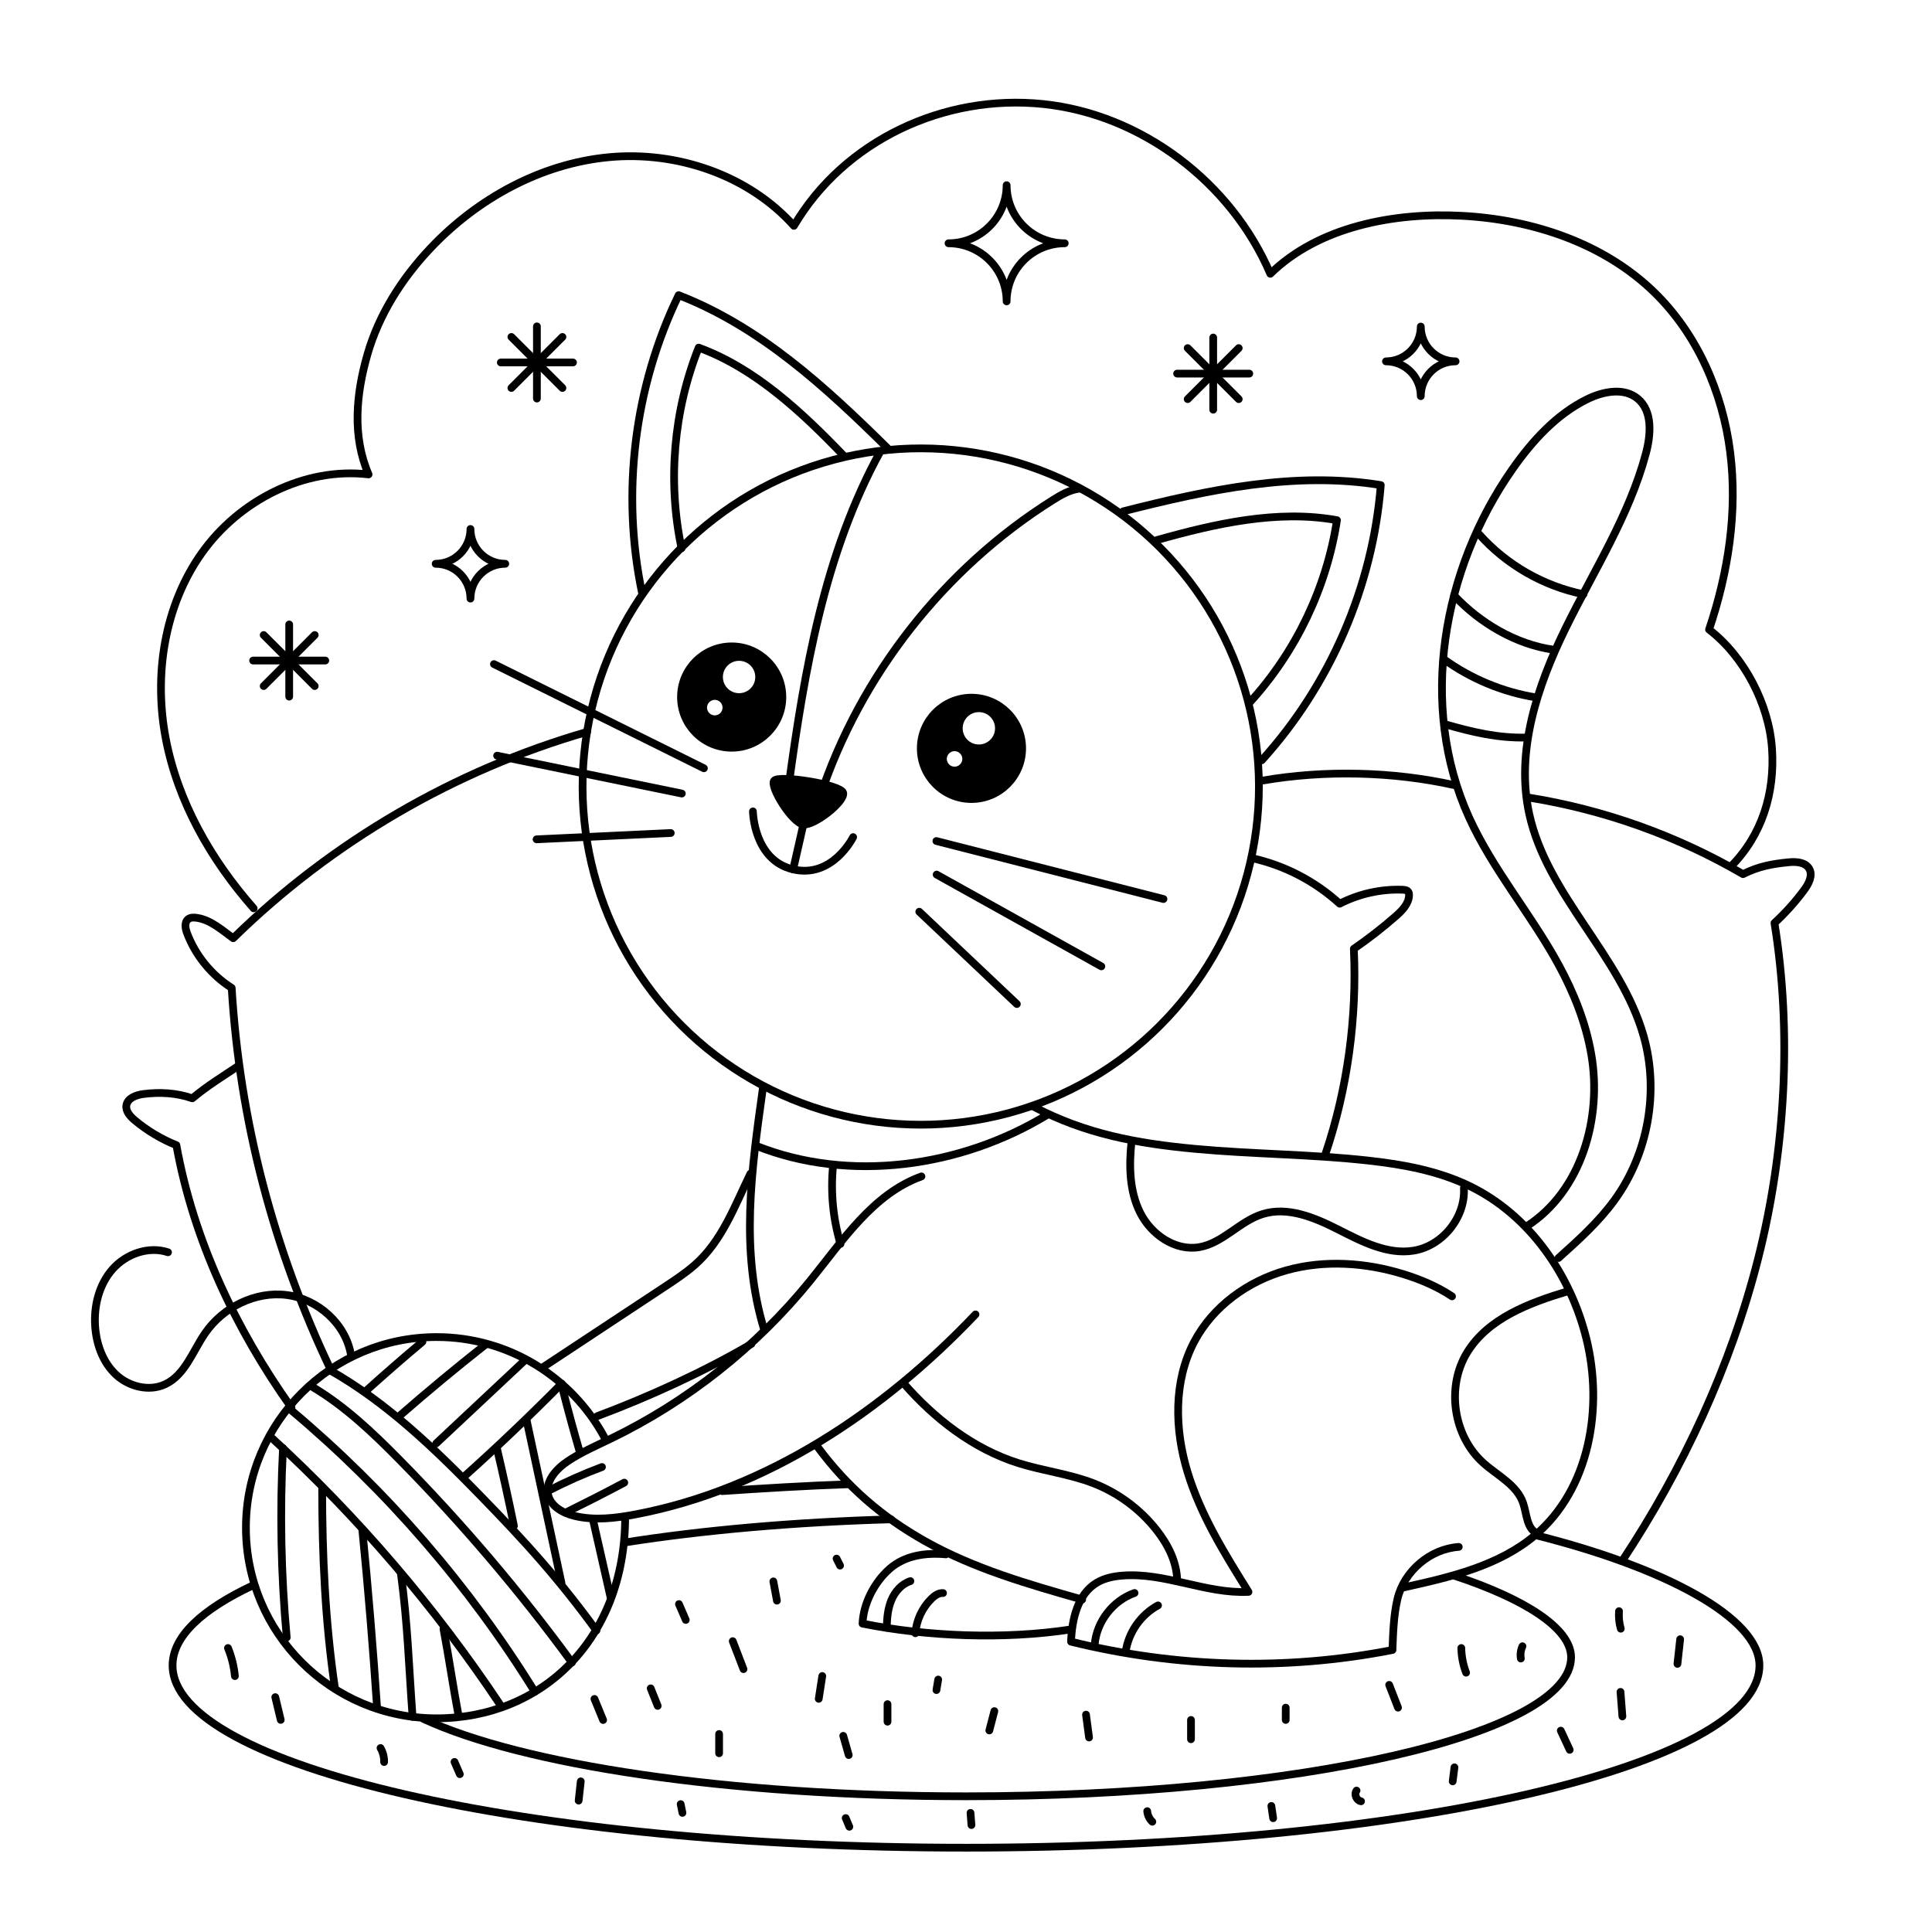 <?xml version="1.0" encoding="utf-8"?>
<!-- Generator: Adobe Illustrator 27.5.0, SVG Export Plug-In . SVG Version: 6.00 Build 0)  -->
<svg version="1.1" xmlns="http://www.w3.org/2000/svg" xmlns:xlink="http://www.w3.org/1999/xlink" x="0px" y="0px"
	 viewBox="0 0 500 500" style="enable-background:new 0 0 500 500;" xml:space="preserve">
<g id="BACKGROUND">
	<rect style="fill:#FFFFFF;" width="500" height="500"/>
</g>
<g id="OBJECTS">
	<g>
		<g>
			<g>
				<path style="fill:none;stroke:#000000;stroke-width:2;stroke-linecap:round;stroke-linejoin:round;stroke-miterlimit:10;" d="
					M161.791,392.83c-0.118,31.491-21.564,51.869-48.81,51.869s-49.334-22.087-49.334-49.334c0-27.246,22.087-49.334,49.334-49.334
					c18.732,0,35.025,10.44,43.379,25.818"/>
				<path style="fill:none;stroke:#000000;stroke-width:2;stroke-linecap:round;stroke-linejoin:round;stroke-miterlimit:10;" d="
					M69.989,371.804c22.575,20.683,42.636,44.107,59.602,69.594"/>
				<path style="fill:none;stroke:#000000;stroke-width:2;stroke-linecap:round;stroke-linejoin:round;stroke-miterlimit:10;" d="
					M75.395,364.982c24.687,20.737,46.047,45.425,63.018,72.838"/>
				<path style="fill:none;stroke:#000000;stroke-width:2;stroke-linecap:round;stroke-linejoin:round;stroke-miterlimit:10;" d="
					M80.86,358.931c8.427,5.008,15.608,11.838,22.489,18.82c16.146,16.383,31.091,33.951,44.674,52.514"/>
				<path style="fill:none;stroke:#000000;stroke-width:2;stroke-linecap:round;stroke-linejoin:round;stroke-miterlimit:10;" d="
					M85.209,354.519c14.893,8.408,27.35,20.472,39.277,32.73c5.403,5.552,10.737,11.175,15.812,17.028
					c4.939,5.695,9.631,11.604,14.057,17.706"/>
				<path style="fill:none;stroke:#000000;stroke-width:2;stroke-linecap:round;stroke-linejoin:round;stroke-miterlimit:10;" d="
					M94.536,360.127c4.854-4.38,9.785-8.674,14.792-12.879"/>
				<path style="fill:none;stroke:#000000;stroke-width:2;stroke-linecap:round;stroke-linejoin:round;stroke-miterlimit:10;" d="
					M120.488,381.799c8.529-7.656,16.828-15.569,24.882-23.724"/>
				<path style="fill:none;stroke:#000000;stroke-width:2;stroke-linecap:round;stroke-linejoin:round;stroke-miterlimit:10;" d="
					M103.45,366.393c7.249-6.335,14.662-12.484,22.228-18.437"/>
				<path style="fill:none;stroke:#000000;stroke-width:2;stroke-linecap:round;stroke-linejoin:round;stroke-miterlimit:10;" d="
					M112.87,373.567c7.626-7.147,15.252-14.295,22.878-21.442"/>
				<path style="fill:none;stroke:#000000;stroke-width:2;stroke-linecap:round;stroke-linejoin:round;stroke-miterlimit:10;" d="
					M73.244,374.751c-0.851,16.338-0.529,32.737,0.961,49.03"/>
				<path style="fill:none;stroke:#000000;stroke-width:2;stroke-linecap:round;stroke-linejoin:round;stroke-miterlimit:10;" d="
					M83.374,384.906c0.012,17.618,0.758,34.741,3.333,52.169"/>
				<path style="fill:none;stroke:#000000;stroke-width:2;stroke-linecap:round;stroke-linejoin:round;stroke-miterlimit:10;" d="
					M93.745,395.671c1.572,15.717,2.787,30.773,3.857,46.532"/>
				<path style="fill:none;stroke:#000000;stroke-width:2;stroke-linecap:round;stroke-linejoin:round;stroke-miterlimit:10;" d="
					M103.755,407.21c1.796,13.524,2.018,23.503,3.019,37.109"/>
				<path style="fill:none;stroke:#000000;stroke-width:2;stroke-linecap:round;stroke-linejoin:round;stroke-miterlimit:10;" d="
					M114.778,421.566c1.534,8.208,2.341,14.139,3.876,22.347"/>
				<path style="fill:none;stroke:#000000;stroke-width:2;stroke-linecap:round;stroke-linejoin:round;stroke-miterlimit:10;" d="
					M128.618,374.909c1.562,6.641,3.025,13.305,4.389,19.99"/>
				<path style="fill:none;stroke:#000000;stroke-width:2;stroke-linecap:round;stroke-linejoin:round;stroke-miterlimit:10;" d="
					M136.292,367.579c3.004,14.03,6.009,28.06,9.013,42.089"/>
				<path style="fill:none;stroke:#000000;stroke-width:2;stroke-linecap:round;stroke-linejoin:round;stroke-miterlimit:10;" d="
					M145.611,359.509c1.407,5.534,2.911,11.044,4.51,16.526"/>
				<path style="fill:none;stroke:#000000;stroke-width:2;stroke-linecap:round;stroke-linejoin:round;stroke-miterlimit:10;" d="
					M153.406,393.071c1.524,6.721,3.049,13.442,4.573,20.163"/>
			</g>
			<path style="fill:none;stroke:#000000;stroke-width:2;stroke-linecap:round;stroke-linejoin:round;stroke-miterlimit:10;" d="
				M90.851,350.792c-1.258-8.068-8.535-14.61-16.635-15.642c-8.1-1.032-16.47,3.131-21.109,9.851
				c-3.231,4.68-5.194,10.812-10.337,13.238c-4.167,1.965-9.406,0.647-12.774-2.497c-3.368-3.143-5.033-7.792-5.368-12.387
				c-0.385-5.298,0.969-10.87,4.475-14.86c3.506-3.99,9.339-6.074,14.382-4.405"/>
		</g>
		<g>
			<g>
				<g>
					<g>
						<g>
							
								<circle style="stroke:#000000;stroke-width:2;stroke-linecap:round;stroke-linejoin:round;stroke-miterlimit:10;" cx="251.413" cy="193.675" r="13.117"/>
							
								<circle style="fill:#FFFFFF;stroke:#000000;stroke-width:2;stroke-linecap:round;stroke-linejoin:round;stroke-miterlimit:10;" cx="253.328" cy="188.485" r="5.189"/>
							
								<path style="fill:#FFFFFF;stroke:#000000;stroke-width:2;stroke-linecap:round;stroke-linejoin:round;stroke-miterlimit:10;" d="
								M244.034,196.407c0,1.66,1.346,3.006,3.006,3.006c1.66,0,3.006-1.346,3.006-3.006c0-1.66-1.346-3.006-3.006-3.006
								C245.38,193.401,244.034,194.747,244.034,196.407z"/>
						</g>
						<g>
							
								<circle style="stroke:#000000;stroke-width:2;stroke-linecap:round;stroke-linejoin:round;stroke-miterlimit:10;" cx="189.358" cy="180.398" r="13.117"/>
							
								<circle style="fill:#FFFFFF;stroke:#000000;stroke-width:2;stroke-linecap:round;stroke-linejoin:round;stroke-miterlimit:10;" cx="191.274" cy="175.208" r="5.189"/>
							
								<circle style="fill:#FFFFFF;stroke:#000000;stroke-width:2;stroke-linecap:round;stroke-linejoin:round;stroke-miterlimit:10;" cx="184.986" cy="183.13" r="3.006"/>
						</g>
						<path style="stroke:#000000;stroke-width:2;stroke-linecap:round;stroke-linejoin:round;stroke-miterlimit:10;" d="
							M207.909,213.366c2.884,0.348,10.852-5.972,10.303-8.17c-0.549-2.198-16.623-4.671-17.859-3.16
							C199.116,203.547,205.025,213.018,207.909,213.366z"/>
						
							<line style="stroke:#000000;stroke-width:2;stroke-linecap:round;stroke-linejoin:round;stroke-miterlimit:10;" x1="207.909" y1="213.366" x2="205.268" y2="224.998"/>
					</g>
					<path style="fill:none;stroke:#000000;stroke-width:2;stroke-linecap:round;stroke-linejoin:round;stroke-miterlimit:10;" d="
						M194.86,209.984c0,0,0.171,12.626,10.408,15.015c10.237,2.389,15.527-8.36,15.527-8.36"/>
				</g>
				
					<ellipse transform="matrix(0.707 -0.707 0.707 0.707 -74.126 228.149)" style="fill:none;stroke:#000000;stroke-width:2;stroke-linecap:round;stroke-linejoin:round;stroke-miterlimit:10;" cx="238.337" cy="203.552" rx="87.53" ry="87.53"/>
				<g>
					<path style="fill:none;stroke:#000000;stroke-width:2;stroke-linecap:round;stroke-linejoin:round;stroke-miterlimit:10;" d="
						M166.15,153.406c-5.4-25.778-2.011-53.315,9.479-77.014c21.083,8.165,37.955,23.702,54.048,39.583"/>
					<path style="fill:none;stroke:#000000;stroke-width:2;stroke-linecap:round;stroke-linejoin:round;stroke-miterlimit:10;" d="
						M176.38,141.895c-3.641-17.245-2.078-35.553,4.434-51.931c14.668,5.37,26.814,16.797,37.63,28.066"/>
				</g>
				<g>
					<path style="fill:none;stroke:#000000;stroke-width:2;stroke-linecap:round;stroke-linejoin:round;stroke-miterlimit:10;" d="
						M326.546,196.76c17.703-19.5,28.716-44.966,30.8-71.22c-22.316-3.627-44.731,1.235-66.647,6.787"/>
					<path style="fill:none;stroke:#000000;stroke-width:2;stroke-linecap:round;stroke-linejoin:round;stroke-miterlimit:10;" d="
						M323.548,181.656c11.868-13.03,19.785-29.612,22.457-47.033c-15.368-2.791-31.627,0.917-46.659,5.163"/>
				</g>
				<path style="fill:none;stroke:#000000;stroke-width:2;stroke-linecap:round;stroke-linejoin:round;stroke-miterlimit:10;" d="
					M227.834,116.827c-14.478,26.316-19.644,56.624-23.709,86.383"/>
				<path style="fill:none;stroke:#000000;stroke-width:2;stroke-linecap:round;stroke-linejoin:round;stroke-miterlimit:10;" d="
					M279.086,126.501c-2.415,0.363-4.585,1.636-6.653,2.935c-28.1,17.655-49.781,45.296-60.236,76.792"/>
				<g>
					
						<line style="fill:none;stroke:#000000;stroke-width:2;stroke-linecap:round;stroke-linejoin:round;stroke-miterlimit:10;" x1="182.171" y1="198.832" x2="127.832" y2="171.867"/>
					
						<line style="fill:none;stroke:#000000;stroke-width:2;stroke-linecap:round;stroke-linejoin:round;stroke-miterlimit:10;" x1="176.452" y1="205.369" x2="128.65" y2="195.564"/>
					
						<line style="fill:none;stroke:#000000;stroke-width:2;stroke-linecap:round;stroke-linejoin:round;stroke-miterlimit:10;" x1="173.592" y1="215.583" x2="138.864" y2="217.217"/>
				</g>
				<g>
					
						<line style="fill:none;stroke:#000000;stroke-width:2;stroke-linecap:round;stroke-linejoin:round;stroke-miterlimit:10;" x1="242.332" y1="217.658" x2="301.107" y2="232.667"/>
					
						<line style="fill:none;stroke:#000000;stroke-width:2;stroke-linecap:round;stroke-linejoin:round;stroke-miterlimit:10;" x1="242.403" y1="226.344" x2="285.03" y2="250.095"/>
					
						<line style="fill:none;stroke:#000000;stroke-width:2;stroke-linecap:round;stroke-linejoin:round;stroke-miterlimit:10;" x1="237.907" y1="235.951" x2="263.163" y2="259.844"/>
				</g>
				<path style="fill:none;stroke:#000000;stroke-width:2;stroke-linecap:round;stroke-linejoin:round;stroke-miterlimit:10;" d="
					M375.785,335.495c-3.83-2.542-8.104-4.361-12.496-5.72c-9.83-3.041-20.523-3.782-30.43-1
					c-9.906,2.782-18.93,9.289-23.752,18.379c-5.44,10.254-5.142,22.785-1.75,33.886c3.392,11.101,9.604,21.092,15.75,30.939
					c-11.102,0.525-21.635-5.108-32.712-4.207c-2.284,0.186-4.596,0.663-6.561,1.842c-4.963,2.978-6.422,9.468-6.65,15.251
					c27.253,6.725,55.642,7.561,83.185,2.149c0.159-4.335,0.296-8.957,1.289-13.18c1.701-7.235,8.45-12.977,15.864-13.498"/>
				<path style="fill:none;stroke:#000000;stroke-width:2;stroke-linecap:round;stroke-linejoin:round;stroke-miterlimit:10;" d="
					M283.306,425.58c0.503-5.914,4.712-11.352,10.311-13.321"/>
				<path style="fill:none;stroke:#000000;stroke-width:2;stroke-linecap:round;stroke-linejoin:round;stroke-miterlimit:10;" d="
					M291.319,427.51c0.705-5.022,3.912-9.629,8.377-12.034"/>
				<path style="fill:none;stroke:#000000;stroke-width:2;stroke-linecap:round;stroke-linejoin:round;stroke-miterlimit:10;" d="
					M267.555,286.436c13.269,7.003,26.714,9.491,41.653,10.883c14.939,1.391,29.991,1.38,44.904,3.035
					c9.079,1.007,18.228,2.676,26.43,6.698c15.294,7.501,25.908,22.832,30.002,39.367c4.436,17.915,0.864,38.931-13.218,50.861
					c-9.409,7.971-21.972,10.88-34.014,13.538"/>
				<g>
					<path style="fill:none;stroke:#000000;stroke-width:2;stroke-linecap:round;stroke-linejoin:round;stroke-miterlimit:10;" d="
						M238.467,304.454c-12.538,4.519-20.371,16.605-28.765,26.957c-13.984,17.245-31.812,31.356-51.808,41.006
						c-3.714,1.793-7.521,3.444-10.949,5.737c-2.96,1.98-5.869,5.16-5.111,8.639c0.665,3.05,3.883,4.824,6.92,5.546
						c5.144,1.223,10.54,0.568,15.734-0.418c33.976-6.446,64.15-26.68,87.971-51.75"/>
					<path style="fill:none;stroke:#000000;stroke-width:2;stroke-linecap:round;stroke-linejoin:round;stroke-miterlimit:10;" d="
						M141.745,385.907c4.551-2.362,9.244-4.449,14.046-6.245"/>
					<path style="fill:none;stroke:#000000;stroke-width:2;stroke-linecap:round;stroke-linejoin:round;stroke-miterlimit:10;" d="
						M146.927,391.194c4.915-2.424,9.794-4.92,14.636-7.487"/>
				</g>
				<path style="fill:none;stroke:#000000;stroke-width:2;stroke-linecap:round;stroke-linejoin:round;stroke-miterlimit:10;" d="
					M197.397,281.895c-2.954,21.044-5.854,41.892,0.36,62.214"/>
				<path style="fill:none;stroke:#000000;stroke-width:2;stroke-linecap:round;stroke-linejoin:round;stroke-miterlimit:10;" d="
					M211.602,374.475c7.682,10.342,16.557,18.047,27.782,24.371c12.637,7.119,26.735,11.151,40.685,15.121"/>
				<path style="fill:none;stroke:#000000;stroke-width:2;stroke-linecap:round;stroke-linejoin:round;stroke-miterlimit:10;" d="
					M276.943,421.725c-16.992,2.585-36.867,1.849-53.719-1.532c0.21-5.236,3.084-10.742,7.024-14.197
					c3.94-3.455,9.326-4.206,14.544-3.73"/>
				<path style="fill:none;stroke:#000000;stroke-width:2;stroke-linecap:round;stroke-linejoin:round;stroke-miterlimit:10;" d="
					M229.492,421.247c0.055-2.41,0.26-4.864,1.178-7.093c0.917-2.229,2.646-4.229,4.941-4.965"/>
				<path style="fill:none;stroke:#000000;stroke-width:2;stroke-linecap:round;stroke-linejoin:round;stroke-miterlimit:10;" d="
					M236.903,422.681c0.251-3.347,1.758-6.585,4.156-8.934c0.82-0.803,1.854-1.542,2.999-1.465"/>
				<path style="fill:none;stroke:#000000;stroke-width:2;stroke-linecap:round;stroke-linejoin:round;stroke-miterlimit:10;" d="
					M195.564,296.481c24.218,9.728,53.17,5.615,75.458-7.964"/>
				<path style="fill:none;stroke:#000000;stroke-width:2;stroke-linecap:round;stroke-linejoin:round;stroke-miterlimit:10;" d="
					M194.213,303.728c-4.074,8.377-7.366,17.449-14.363,23.598c-2.417,2.125-5.113,3.906-7.798,5.68
					c-10.571,6.983-21.142,13.966-31.713,20.948"/>
				<path style="fill:none;stroke:#000000;stroke-width:2;stroke-linecap:round;stroke-linejoin:round;stroke-miterlimit:10;" d="
					M154.589,366.494c13.246-4.955,27.684-11.535,39.88-18.693"/>
			</g>
			<g>
				<path style="fill:none;stroke:#000000;stroke-width:2;stroke-linecap:round;stroke-linejoin:round;stroke-miterlimit:10;" d="
					M395.09,317.374c14.151-9.076,19.6-27.981,16.728-44.546c-1.41-8.134-4.509-15.91-8.458-23.159
					c-7.136-13.099-17.056-24.624-23.212-38.211c-13.063-28.829-6.904-64.128,11.267-90.042c5.117-7.298,11.319-14.137,19.31-18.085
					c4.148-2.05,9.543-3.115,13.108-0.165c3.913,3.237,3.424,9.326,2.112,14.232c-4.299,16.067-13.474,30.309-20.796,45.243
					c-7.322,14.934-12.937,31.786-9.379,48.034c4.634,21.154,23.681,36.607,29.595,57.44c4.063,14.312,1.206,30.422-7.529,42.464
					c-4.092,5.642-9.321,10.343-14.508,14.998"/>
				<path style="fill:none;stroke:#000000;stroke-width:2;stroke-linecap:round;stroke-linejoin:round;stroke-miterlimit:10;" d="
					M382.773,138.243c7.028,7.905,16.669,13.447,27.037,15.542"/>
				<path style="fill:none;stroke:#000000;stroke-width:2;stroke-linecap:round;stroke-linejoin:round;stroke-miterlimit:10;" d="
					M376.333,154.127c6.671,7.119,15.966,12.623,25.625,14"/>
				<path style="fill:none;stroke:#000000;stroke-width:2;stroke-linecap:round;stroke-linejoin:round;stroke-miterlimit:10;" d="
					M373.582,170.547c7.077,5.135,15.375,8.576,24.01,9.953"/>
				<path style="fill:none;stroke:#000000;stroke-width:2;stroke-linecap:round;stroke-linejoin:round;stroke-miterlimit:10;" d="
					M374.116,187.476c7.052,2.025,13.631,3.574,20.966,3.401"/>
			</g>
			<path style="fill:none;stroke:#000000;stroke-width:2;stroke-linecap:round;stroke-linejoin:round;stroke-miterlimit:10;" d="
				M292.848,295.319c-0.684,6.285-0.598,12.919,2.25,18.564c2.848,5.645,9.086,9.964,15.314,8.871
				c6.084-1.067,10.413-6.69,16.305-8.541c6.536-2.054,13.508,0.885,19.617,3.987c6.109,3.102,12.668,6.537,19.438,5.477
				c7.525-1.179,13.526-8.615,13.087-16.219"/>
			<path style="fill:none;stroke:#000000;stroke-width:2;stroke-linecap:round;stroke-linejoin:round;stroke-miterlimit:10;" d="
				M405.654,334.208c-9.93,2.992-20.538,6.969-25.96,15.811c-5.465,8.912-3.602,21.62,4.192,28.588
				c3.686,3.296,8.692,5.7,10.291,10.379c0.98,2.867,0.918,6.778,3.743,7.872"/>
			<path style="fill:none;stroke:#000000;stroke-width:2;stroke-linecap:round;stroke-linejoin:round;stroke-miterlimit:10;" d="
				M215.582,301.836c-0.655,6.738,0.006,13.601,1.936,20.089"/>
			<path style="fill:none;stroke:#000000;stroke-width:2;stroke-linecap:round;stroke-linejoin:round;stroke-miterlimit:10;" d="
				M233.739,357.858c8.042,9.275,18.118,17.104,29.824,20.798c6.389,2.016,13.152,2.777,19.397,5.203
				c6.401,2.487,12.115,6.719,16.359,12.119c2.982,3.794,5.294,8.351,5.329,13.176"/>
		</g>
	</g>
	<g>
		<g>
			<path style="fill:none;stroke:#000000;stroke-width:2;stroke-linecap:round;stroke-linejoin:round;stroke-miterlimit:10;" d="
				M186.911,385.901c9.706-0.67,22.238-1.432,32.491-1.767"/>
			<path style="fill:none;stroke:#000000;stroke-width:2;stroke-linecap:round;stroke-linejoin:round;stroke-miterlimit:10;" d="
				M397.325,397.279c33.576,8.398,58.014,21.429,58.014,33.731c0,26.053-91.934,47.173-205.34,47.173s-205.34-21.12-205.34-47.173
				c0-7.453,7.523-14.501,20.918-20.768"/>
		</g>
		<g>
			<path style="fill:none;stroke:#000000;stroke-width:2;stroke-linecap:round;stroke-linejoin:round;stroke-miterlimit:10;" d="
				M161.713,399.186c20.098-3.157,43.562-5.267,68.901-5.985"/>
			<path style="fill:none;stroke:#000000;stroke-width:2;stroke-linecap:round;stroke-linejoin:round;stroke-miterlimit:10;" d="
				M376.54,407.846c17.638,5.822,30.057,13.426,30.057,21.056c0,19.868-70.111,35.975-156.596,35.975
				c-61.581,0-114.86-8.166-140.438-20.041"/>
		</g>
		<path style="fill:none;stroke:#000000;stroke-width:2;stroke-linecap:round;stroke-linejoin:round;stroke-miterlimit:10;" d="
			M189.633,424.728c0.927,2.414,1.855,4.828,2.782,7.242"/>
		<path style="fill:none;stroke:#000000;stroke-width:2;stroke-linecap:round;stroke-linejoin:round;stroke-miterlimit:10;" d="
			M211.889,439.655c0.304-1.967,0.608-3.934,0.913-5.901"/>
		<path style="fill:none;stroke:#000000;stroke-width:2;stroke-linecap:round;stroke-linejoin:round;stroke-miterlimit:10;" d="
			M229.688,445.572c0-1.513,0-3.027,0-4.54"/>
		<path style="fill:none;stroke:#000000;stroke-width:2;stroke-linecap:round;stroke-linejoin:round;stroke-miterlimit:10;" d="
			M256.036,447.846c0.434-1.67,0.868-3.34,1.302-5.009"/>
		<path style="fill:none;stroke:#000000;stroke-width:2;stroke-linecap:round;stroke-linejoin:round;stroke-miterlimit:10;" d="
			M281.847,449.664c-0.264-1.972-0.527-3.945-0.791-5.917"/>
		<path style="fill:none;stroke:#000000;stroke-width:2;stroke-linecap:round;stroke-linejoin:round;stroke-miterlimit:10;" d="
			M308.228,450.112c0-1.665,0-3.329,0-4.994"/>
		<path style="fill:none;stroke:#000000;stroke-width:2;stroke-linecap:round;stroke-linejoin:round;stroke-miterlimit:10;" d="
			M332.744,445.118c0-1.059,0-2.119,0-3.178"/>
		<path style="fill:none;stroke:#000000;stroke-width:2;stroke-linecap:round;stroke-linejoin:round;stroke-miterlimit:10;" d="
			M359.516,436.043c0.765,1.964,1.529,3.928,2.294,5.893"/>
		<path style="fill:none;stroke:#000000;stroke-width:2;stroke-linecap:round;stroke-linejoin:round;stroke-miterlimit:10;" d="
			M378.184,426.503c0.04,2.179,0.462,4.351,1.242,6.387"/>
		<path style="fill:none;stroke:#000000;stroke-width:2;stroke-linecap:round;stroke-linejoin:round;stroke-miterlimit:10;" d="
			M419.001,416.97c-0.12,1.524,0.034,3.07,0.454,4.54"/>
		<path style="fill:none;stroke:#000000;stroke-width:2;stroke-linecap:round;stroke-linejoin:round;stroke-miterlimit:10;" d="
			M434.825,424.227c-0.234,2.126-0.469,4.252-0.704,6.378"/>
		<path style="fill:none;stroke:#000000;stroke-width:2;stroke-linecap:round;stroke-linejoin:round;stroke-miterlimit:10;" d="
			M419.385,437.859c0.163,2.118,0.326,4.235,0.489,6.353"/>
		<path style="fill:none;stroke:#000000;stroke-width:2;stroke-linecap:round;stroke-linejoin:round;stroke-miterlimit:10;" d="
			M403.924,447.886c0.772,1.657,1.545,3.315,2.317,4.972"/>
		<path style="fill:none;stroke:#000000;stroke-width:2;stroke-linecap:round;stroke-linejoin:round;stroke-miterlimit:10;" d="
			M200.143,409.259c0.308,1.664,0.616,3.327,0.924,4.991"/>
		<path style="fill:none;stroke:#000000;stroke-width:2;stroke-linecap:round;stroke-linejoin:round;stroke-miterlimit:10;" d="
			M175.711,415.134c0.59,1.368,1.181,2.737,1.771,4.105"/>
		<path style="fill:none;stroke:#000000;stroke-width:2;stroke-linecap:round;stroke-linejoin:round;stroke-miterlimit:10;" d="
			M168.4,436.946c0.605,1.513,1.211,3.027,1.816,4.54"/>
		<path style="fill:none;stroke:#000000;stroke-width:2;stroke-linecap:round;stroke-linejoin:round;stroke-miterlimit:10;" d="
			M153.844,439.681c0.747,1.82,1.495,3.64,2.242,5.459"/>
		<path style="fill:none;stroke:#000000;stroke-width:2;stroke-linecap:round;stroke-linejoin:round;stroke-miterlimit:10;" d="
			M186.105,448.75c0,1.665,0,3.329,0,4.994"/>
		<path style="fill:none;stroke:#000000;stroke-width:2;stroke-linecap:round;stroke-linejoin:round;stroke-miterlimit:10;" d="
			M117.627,455.982c0.459,1.057,0.917,2.114,1.376,3.172"/>
		<path style="fill:none;stroke:#000000;stroke-width:2;stroke-linecap:round;stroke-linejoin:round;stroke-miterlimit:10;" d="
			M98.479,452.385c0.636,1.093,0.96,2.365,0.926,3.628"/>
		<path style="fill:none;stroke:#000000;stroke-width:2;stroke-linecap:round;stroke-linejoin:round;stroke-miterlimit:10;" d="
			M71.242,439.217c0.472,1.963,0.944,3.926,1.415,5.889"/>
		<path style="fill:none;stroke:#000000;stroke-width:2;stroke-linecap:round;stroke-linejoin:round;stroke-miterlimit:10;" d="
			M59.001,426.499c0.945,2.32,1.551,4.777,1.794,7.27"/>
		<path style="fill:none;stroke:#000000;stroke-width:2;stroke-linecap:round;stroke-linejoin:round;stroke-miterlimit:10;" d="
			M242.804,434.668c-0.152,0.908-0.303,1.816-0.455,2.724"/>
		<path style="fill:none;stroke:#000000;stroke-width:2;stroke-linecap:round;stroke-linejoin:round;stroke-miterlimit:10;" d="
			M218.231,449.234c0.474,1.659,0.948,3.318,1.421,4.977"/>
		<path style="fill:none;stroke:#000000;stroke-width:2;stroke-linecap:round;stroke-linejoin:round;stroke-miterlimit:10;" d="
			M296.901,468.723c0.082,1.035,0.564,2.034,1.323,2.743"/>
		<path style="fill:none;stroke:#000000;stroke-width:2;stroke-linecap:round;stroke-linejoin:round;stroke-miterlimit:10;" d="
			M329.027,467.375c0.155,1.059,0.309,2.118,0.464,3.177"/>
		<path style="fill:none;stroke:#000000;stroke-width:2;stroke-linecap:round;stroke-linejoin:round;stroke-miterlimit:10;" d="
			M351.074,463.399c-0.695,0.976-0.02,2.585,1.163,2.774"/>
		<path style="fill:none;stroke:#000000;stroke-width:2;stroke-linecap:round;stroke-linejoin:round;stroke-miterlimit:10;" d="
			M376.411,457.386c-0.153,1.211-0.305,2.421-0.458,3.631"/>
		<path style="fill:none;stroke:#000000;stroke-width:2;stroke-linecap:round;stroke-linejoin:round;stroke-miterlimit:10;" d="
			M251.168,469.168c0.081,1.053,0.162,2.106,0.242,3.159"/>
		<path style="fill:none;stroke:#000000;stroke-width:2;stroke-linecap:round;stroke-linejoin:round;stroke-miterlimit:10;" d="
			M218.868,470.509c0.315,0.752,0.629,1.503,0.944,2.255"/>
		<path style="fill:none;stroke:#000000;stroke-width:2;stroke-linecap:round;stroke-linejoin:round;stroke-miterlimit:10;" d="
			M176.157,466.901c0.153,0.756,0.307,1.513,0.46,2.269"/>
		<path style="fill:none;stroke:#000000;stroke-width:2;stroke-linecap:round;stroke-linejoin:round;stroke-miterlimit:10;" d="
			M150.304,461.014c-0.184,1.661-0.367,3.322-0.551,4.983"/>
		<path style="fill:none;stroke:#000000;stroke-width:2;stroke-linecap:round;stroke-linejoin:round;stroke-miterlimit:10;" d="
			M216.5,403.362c0.303,0.605,0.605,1.211,0.908,1.816"/>
		<path style="fill:none;stroke:#000000;stroke-width:2;stroke-linecap:round;stroke-linejoin:round;stroke-miterlimit:10;" d="
			M394.017,426.043c-0.46,0.985-0.609,2.111-0.422,3.182"/>
	</g>
	<g>
		<path style="fill:none;stroke:#000000;stroke-width:2;stroke-linecap:round;stroke-linejoin:round;stroke-miterlimit:10;" d="
			M151.934,189.416c-34.3,9.89-66.074,28.416-91.577,53.395c-2.904-2.086-5.71-4.661-9.238-5.248
			c-0.822-0.137-1.747-0.206-2.407,0.302c-1.043,0.801-0.762,2.428-0.295,3.658c2.201,5.79,6.316,10.833,11.546,14.15
			c2.067,34.408,10.895,67.951,25.743,99.059"/>
		<path style="fill:none;stroke:#000000;stroke-width:2;stroke-linecap:round;stroke-linejoin:round;stroke-miterlimit:10;" d="
			M61.497,275.995c-4.282,2.853-7.765,4.965-11.725,8.25c-4.028-1.423-8.454-1.666-12.689-1.107
			c-1.867,0.246-4.074,1.053-4.374,2.911c-0.249,1.542,0.995,2.893,2.194,3.895c3.214,2.686,6.854,4.862,10.742,6.42
			c4.434,24.545,15.354,47.626,29.798,67.96"/>
		<path style="fill:none;stroke:#000000;stroke-width:2;stroke-linecap:round;stroke-linejoin:round;stroke-miterlimit:10;" d="
			M324.157,222.123c8.367,1.874,16.227,5.969,22.556,11.754c5.007-2.559,10.641-3.824,16.26-3.616
			c0.551,0.021,1.183,0.098,1.493,0.554c0.178,0.262,0.207,0.597,0.194,0.914c-0.087,2.227-1.845,3.987-3.523,5.454
			c-3.425,2.992-7.022,5.786-10.768,8.365c0.853,17.702-1.628,36.188-7.307,52.976"/>
		<g>
			<path style="fill:none;stroke:#000000;stroke-width:2;stroke-linecap:round;stroke-linejoin:round;stroke-miterlimit:10;" d="
				M326.775,202.007c16.042-2.761,33.621-2.363,49.512,1.163"/>
			<path style="fill:none;stroke:#000000;stroke-width:2;stroke-linecap:round;stroke-linejoin:round;stroke-miterlimit:10;" d="
				M395.541,206.395c19.527,3.119,38.465,9.88,55.552,19.832c3.978-1.996,7.441-2.65,11.871-3.078
				c1.943-0.188,4.295-0.012,5.263,1.684c1.005,1.761-0.159,3.939-1.369,5.565c-2.272,3.053-4.829,5.895-7.627,8.475
				c4.579,28.326,2.819,59.177-4.265,86.982c-7.084,27.805-19.349,54.189-35.162,78.133"/>
		</g>
	</g>
	<g>
		<path style="fill:none;stroke:#000000;stroke-width:2;stroke-linecap:round;stroke-linejoin:round;stroke-miterlimit:10;" d="
			M65.65,235.076c-11.052-12.539-19.653-27.582-22.767-44.004s-0.357-34.268,9.306-47.906c9.663-13.638,26.605-22.358,43.203-20.386
			c-4.266-9.889-3.263-20.729-0.29-31.081c2.973-10.351,8.947-19.688,16.351-27.51c12.132-12.817,28.595-21.868,46.167-23.51
			c17.572-1.642,36.076,4.622,47.848,17.77c13.039-22.123,38.886-34.162,64.43-31.532c25.544,2.629,48.77,20.327,58.857,43.942
			c12.549-12.272,32.135-15.947,49.661-15.005c18.19,0.979,36.628,7.074,49.687,19.774c11.152,10.846,17.713,25.92,19.664,41.354
			c1.951,15.434-0.493,31.209-5.464,45.95c9.119,7.004,15.516,19.336,16.293,30.808c0.777,11.472-2.547,22.341-10.638,30.511"/>
		<g>
			<path style="fill:none;stroke:#000000;stroke-width:2;stroke-linecap:round;stroke-linejoin:round;stroke-miterlimit:10;" d="
				M367.698,102.527h-0.006c0-4.975-4.033-9.007-9.007-9.007v-0.006c4.974,0,9.007-4.033,9.007-9.007h0.006
				c0,4.975,4.033,9.007,9.007,9.007v0.006C371.731,93.519,367.698,97.552,367.698,102.527z"/>
			<path style="fill:none;stroke:#000000;stroke-width:2;stroke-linecap:round;stroke-linejoin:round;stroke-miterlimit:10;" d="
				M121.757,154.917h-0.006c0-4.975-4.033-9.007-9.007-9.007v-0.006c4.975,0,9.007-4.033,9.007-9.007h0.006
				c0,4.975,4.033,9.007,9.007,9.007v0.006C125.789,145.91,121.757,149.942,121.757,154.917z"/>
			<path style="fill:none;stroke:#000000;stroke-width:2;stroke-linecap:round;stroke-linejoin:round;stroke-miterlimit:10;" d="
				M260.52,78.001h-0.01c0-8.304-6.731-15.035-15.035-15.035v-0.01c8.304,0,15.035-6.731,15.035-15.035h0.01
				c0,8.304,6.731,15.035,15.035,15.035v0.01C267.251,62.966,260.52,69.697,260.52,78.001z"/>
			<g>
				
					<line style="fill:none;stroke:#000000;stroke-width:2;stroke-linecap:round;stroke-linejoin:round;stroke-miterlimit:10;" x1="129.612" y1="93.806" x2="148.294" y2="93.806"/>
				
					<line style="fill:none;stroke:#000000;stroke-width:2;stroke-linecap:round;stroke-linejoin:round;stroke-miterlimit:10;" x1="138.953" y1="84.465" x2="138.953" y2="103.147"/>
				
					<line style="fill:none;stroke:#000000;stroke-width:2;stroke-linecap:round;stroke-linejoin:round;stroke-miterlimit:10;" x1="132.348" y1="87.201" x2="145.558" y2="100.411"/>
				
					<line style="fill:none;stroke:#000000;stroke-width:2;stroke-linecap:round;stroke-linejoin:round;stroke-miterlimit:10;" x1="145.558" y1="87.201" x2="132.348" y2="100.411"/>
			</g>
			<g>
				
					<line style="fill:none;stroke:#000000;stroke-width:2;stroke-linecap:round;stroke-linejoin:round;stroke-miterlimit:10;" x1="65.502" y1="170.949" x2="84.185" y2="170.949"/>
				
					<line style="fill:none;stroke:#000000;stroke-width:2;stroke-linecap:round;stroke-linejoin:round;stroke-miterlimit:10;" x1="74.844" y1="161.607" x2="74.844" y2="180.29"/>
				
					<line style="fill:none;stroke:#000000;stroke-width:2;stroke-linecap:round;stroke-linejoin:round;stroke-miterlimit:10;" x1="68.238" y1="164.343" x2="81.449" y2="177.554"/>
				
					<line style="fill:none;stroke:#000000;stroke-width:2;stroke-linecap:round;stroke-linejoin:round;stroke-miterlimit:10;" x1="81.449" y1="164.343" x2="68.238" y2="177.554"/>
			</g>
			<g>
				
					<line style="fill:none;stroke:#000000;stroke-width:2;stroke-linecap:round;stroke-linejoin:round;stroke-miterlimit:10;" x1="304.637" y1="96.689" x2="323.319" y2="96.689"/>
				
					<line style="fill:none;stroke:#000000;stroke-width:2;stroke-linecap:round;stroke-linejoin:round;stroke-miterlimit:10;" x1="313.978" y1="87.348" x2="313.978" y2="106.03"/>
				
					<line style="fill:none;stroke:#000000;stroke-width:2;stroke-linecap:round;stroke-linejoin:round;stroke-miterlimit:10;" x1="307.372" y1="90.084" x2="320.583" y2="103.294"/>
				
					<line style="fill:none;stroke:#000000;stroke-width:2;stroke-linecap:round;stroke-linejoin:round;stroke-miterlimit:10;" x1="320.583" y1="90.084" x2="307.372" y2="103.294"/>
			</g>
		</g>
	</g>
</g>
</svg>
